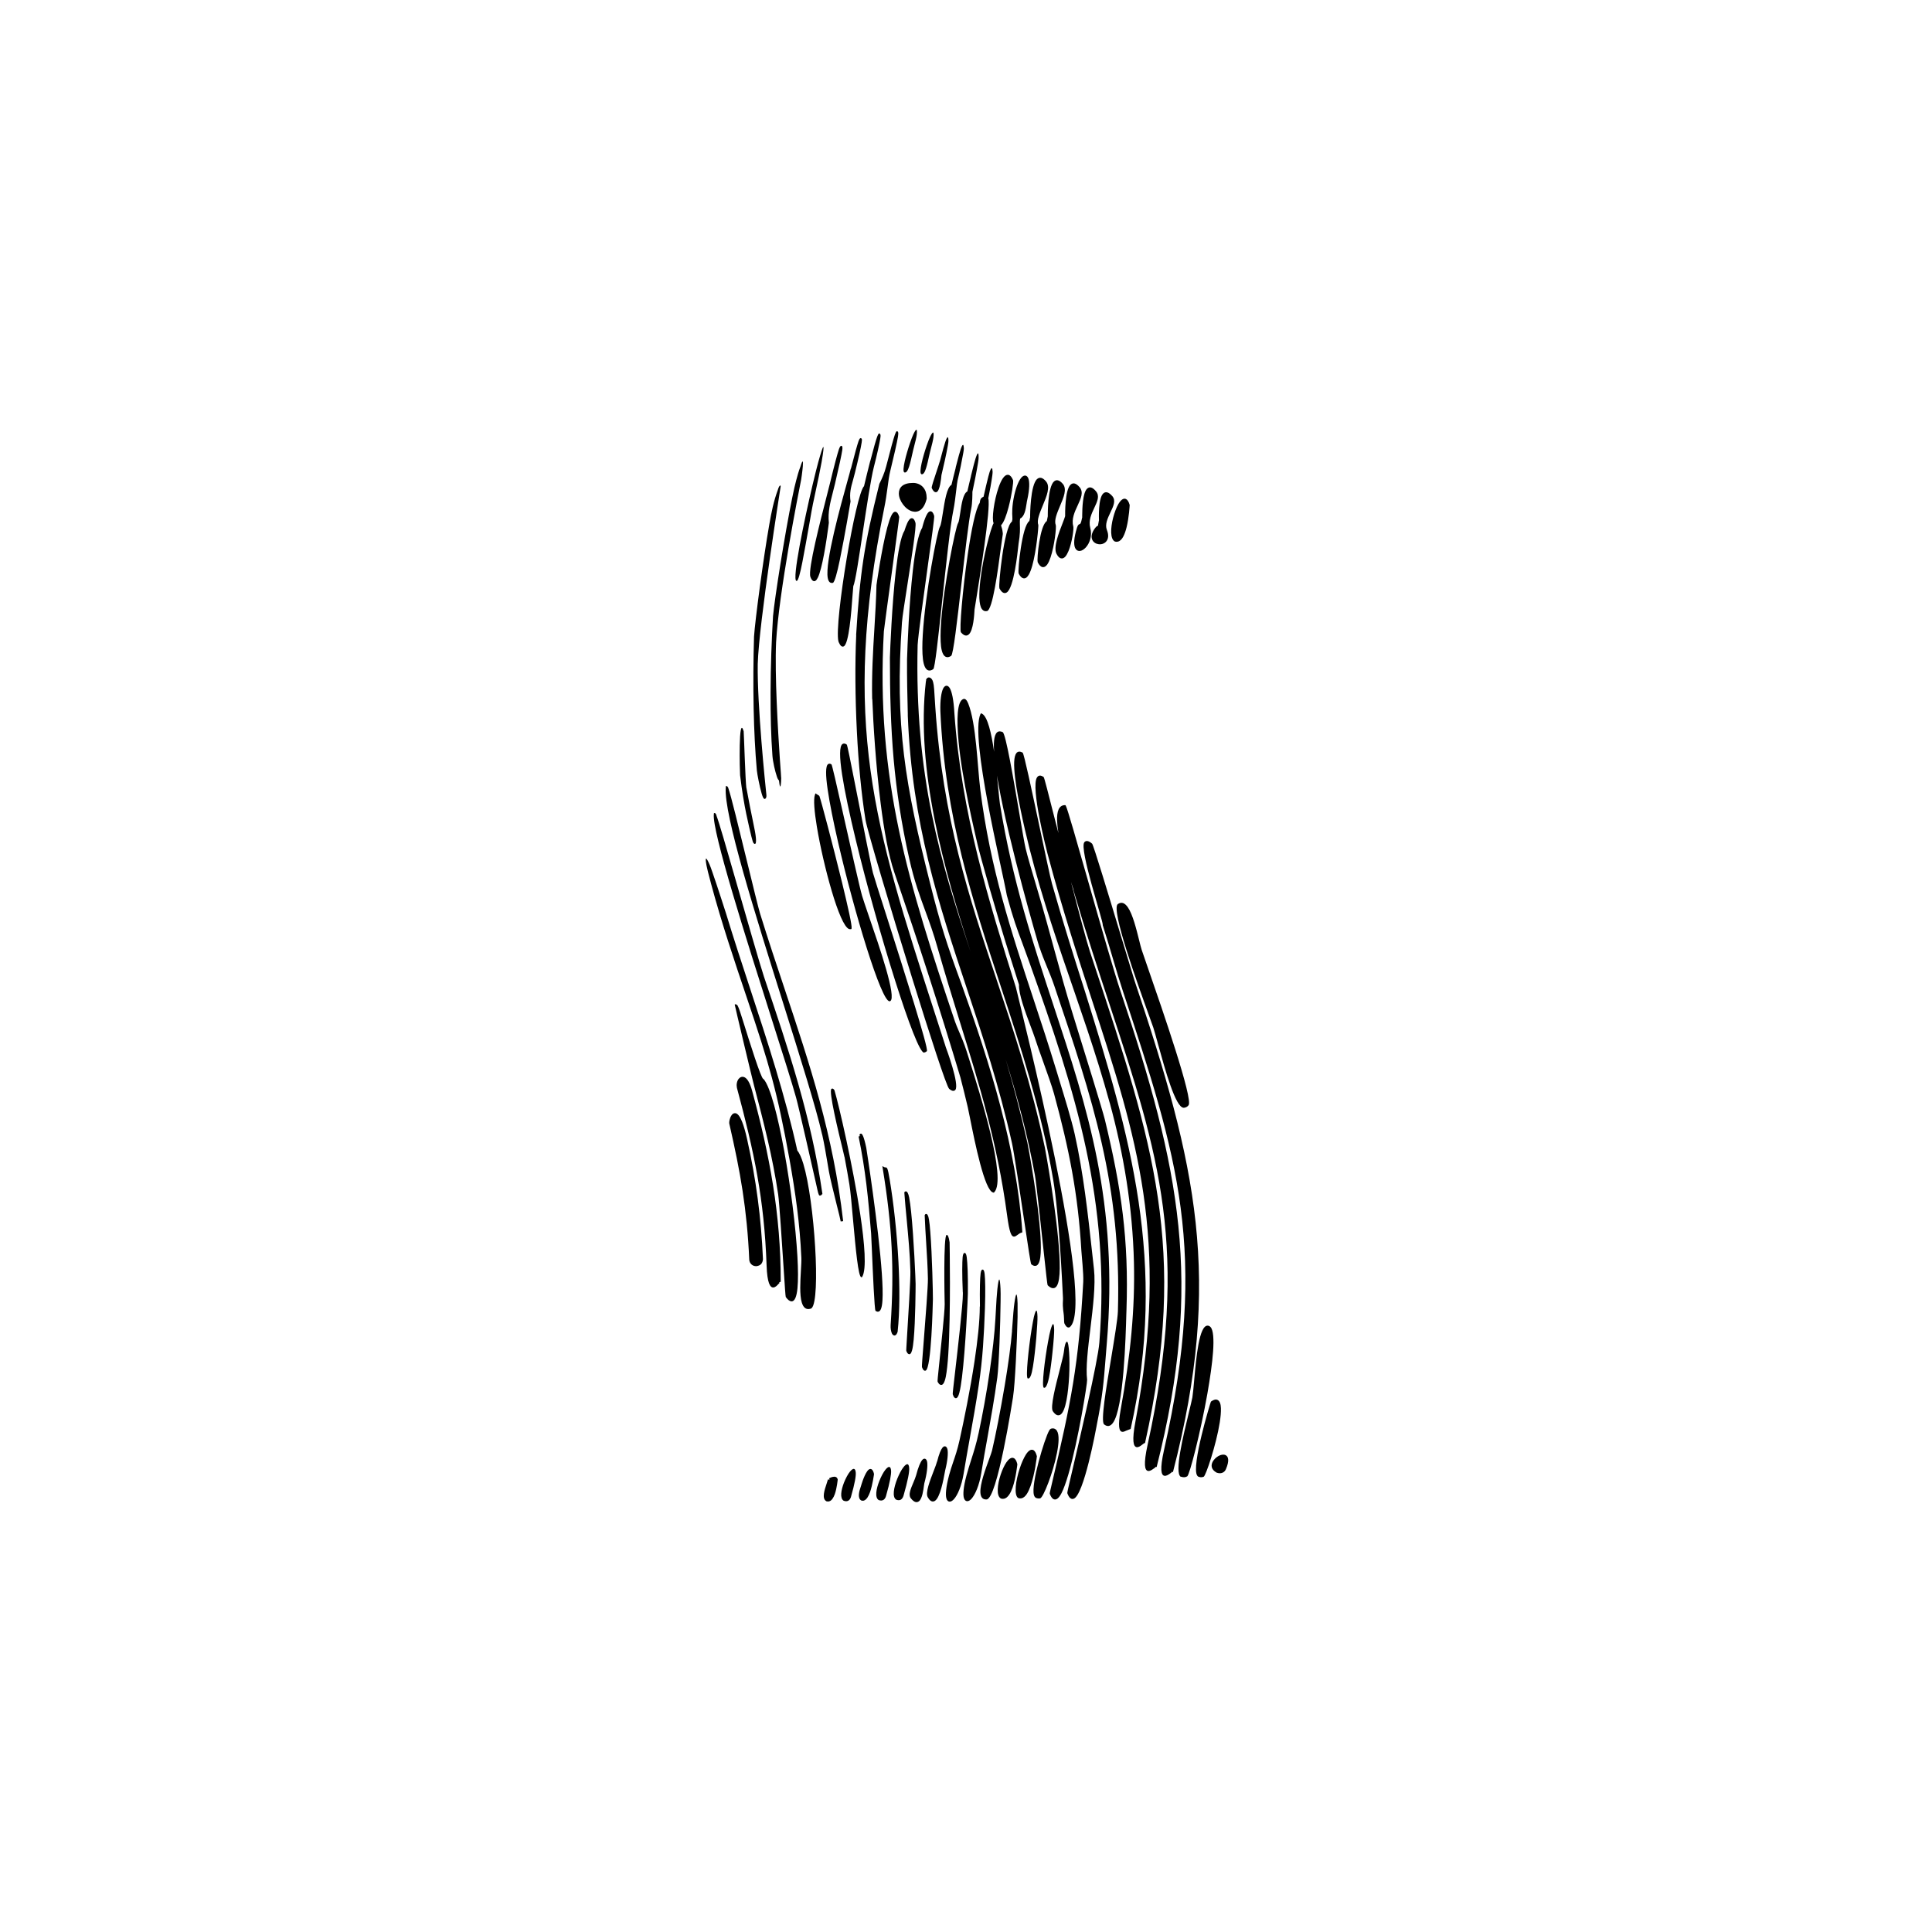 <?xml version="1.0" encoding="UTF-8"?>
<svg id="Layer_1" data-name="Layer 1" xmlns="http://www.w3.org/2000/svg" viewBox="0 0 259.2 259.2">
  <rect x="0" y="0" width="259.2" height="259.2" fill="#808080" stroke="none"/>
  <defs>
    <style>
      .cls-1 {
        fill: #fff;
      }
    </style>
  </defs>
  <polygon class="cls-1" points="0 259.2 259.2 259.2 259.2 0 0 0 0 259.2 0 259.2"/>
  <path d="M160.77,198.11c-.06-.03-.11-.08-.15-.14-.42-.61.02-3.06.58-5.38.55-2.29,1.22-4.47,1.25-4.52.01-.02.03-.04.05-.06.35-.24.63-.3.85-.19.29.14.43.53.45,1.1.02.52-.04,1.19-.16,1.94-.47,2.97-1.87,7.15-2.15,7.26-.13.05-.25.07-.36.07-.11,0-.21-.03-.33-.07h-.03ZM124.31,66.97c-.38,1.47-1.15,1.83-1.9,1.64-.47-.12-.93-.48-1.26-.93-.34-.45-.56-.99-.56-1.48,0-.77.51-1.41,1.89-1.41.05,0,.09,0,.14,0,.54.04.97.27,1.26.62.29.35.44.82.44,1.34,0,.05,0,.11,0,.18v.03h0ZM98.55,134.78c.12-.1.26-.05.45.17l-.03.02s.03.04.04.07c.02,0,.03,0,.03.02h-.01c.16.33.38,1.05.67,1.96.88,2.81,2.38,7.61,2.7,7.73l.07.05c1.77,2.1,4.05,15.72,4.51,23.74.1,1.75.11,3.25.01,4.29-.11,1.14-.37,1.8-.83,1.76-.22-.02-.47-.2-.74-.58-.04-.06-.14-1.58-.27-3.61-.24-3.66-.59-9.03-.75-10.16-.37-2.49-.85-4.92-1.41-7.33-.56-2.41-1.18-4.81-1.82-7.24-.27-1.01-2.62-10.89-2.6-10.9h0ZM98.91,135.1h-.01s0,0,0,0h0ZM113.29,155.2c-.02-.11-.11-.47-.23-.98-.57-2.34-1.92-7.86-1.51-8.14.12-.08.25-.04.39.17l.02.05c.61,2.04,2.47,10.14,3.45,16.6.6,3.98.86,7.36.28,8.37l-.04.08h-.09c-.41.03-.77-3.9-1.09-7.44-.19-2.15-.37-4.15-.51-4.98-.09-.54-.19-1.13-.29-1.71-.12-.67-.25-1.37-.37-2.02h0ZM100.14,105.7c.73,4.04,1.18,5.67,1.27,6.7.07.76-.05.98-.31.72-.07-.07-.17-.39-.3-.92-.33-1.44-.99-3.88-1.51-8.2-.04-.37-.24-8.3.48-5.9.03.1.23,6.67.36,7.6h0ZM101.34,112.89c.06.06.03.02-.03-.06.01.03.02.05.03.06h0ZM110.3,152.22c-.81-3.59-2.94-10.36-5.24-17.67-3.76-11.94-7.97-25.33-7.69-28.88l.02-.24.22.1s.04.06.08.16h.02s0,.04,0,.04c.35.97,1.41,5.32,2.4,9.39.85,3.49,1.65,6.76,1.86,7.44,1.09,3.51,2.2,6.85,3.29,10.1,3.39,10.15,6.52,19.53,7.86,31.17l-.33.04c-.04-.24-.27-1.2-.56-2.33-.39-1.56-.86-3.47-1.02-4.37-.06-.36-.13-.77-.2-1.18-.21-1.26-.44-2.61-.7-3.76h0ZM109.95,160.39c-.12-.01-.22-.46-.38-1.2-.65-2.89-2.42-10.72-2.77-11.95-.54-1.94-1.78-5.85-3.25-10.47-3.42-10.75-8.04-25.29-7.78-27.54l.02-.15h.15s.06.06.11.18h.06s0,.08,0,.13c.38.99,1.31,4.24,2.38,7.96,1.59,5.53,3.48,12.12,4.01,13.7,1.65,4.88,3.24,9.6,4.6,14.37,1.36,4.78,2.5,9.63,3.24,14.78h-.05c-.03.09-.11.19-.3.2h-.03ZM105.92,155.54c-1.64-9.09-2.73-12.8-5.73-21.7-1.68-4.99-3.37-9.98-4.78-15.23-.38-1.4-.57-2.18-.63-2.52-.22-1.22-.04-1.13.4-.14.09.2.24.6.41,1.1.67,1.91,1.77,5.37,1.81,5.48,1.01,3.33,2.11,6.66,3.2,9.99,2.37,7.21,4.73,14.42,6.37,21.84.29.34.56.96.81,1.79.76,2.54,1.34,7.09,1.58,11.13.25,4.07.14,7.65-.46,8.21-.05.05-.1.08-.16.09-.61.18-.97-.17-1.17-.83-.31-1.02-.2-2.82-.12-4.28.04-.7.08-1.33.06-1.73-.1-2.3-.3-4.47-.57-6.63-.27-2.15-.62-4.31-1.02-6.58h0ZM124.11,162.93s.06-.05.1-.06c.2-.05.34.22.42.74.07.41.13.98.18,1.66.25,3.11.36,8.43.35,9.01v.03c-.02.73-.2,9.29-.97,9.57-.19.07-.36-.07-.5-.47-.03-.07.08-1.5.23-3.36.25-3.16.59-7.59.57-8.5-.03-1.6-.13-3.19-.23-4.78-.08-1.22-.15-2.44-.2-3.69v-.07s.05-.05.05-.05h0ZM111.37,64.75c.55-2.29.96-3.8,1.17-4.45.11-.33.22-.49.32-.49.15,0,.2.19.14.58-.1.66-.42,2.15-.98,4.53-.08.34-.18.72-.27,1.08-.37,1.44-.7,2.71-.55,4.13,0,.02-.47,3.87-1.06,6.12-.14.53-.28.98-.43,1.27-.19.39-.41.55-.66.39-.12-.08-.23-.25-.33-.53-.34-1,1.34-7.5,2.21-10.89.2-.78.36-1.39.44-1.74h0ZM121.4,159.88s.06-.04.09-.04c.22-.05.38.27.49.84.09.47.18,1.14.26,1.93.36,3.47.6,9.19.6,9.65,0,.43-.02,4.91-.26,7.48-.06.59-.12,1.08-.21,1.4-.12.47-.3.66-.55.47-.08-.06-.15-.18-.23-.37-.02-.05.03-.75.09-1.8.17-2.74.49-7.87.46-8.89-.06-2.34-.28-4.6-.49-6.87-.12-1.21-.23-2.43-.32-3.64v-.09s.07-.06.07-.06h0ZM106.84,77.93c-.59-.22,1.04-8.07,2.17-12.85.32-1.35.6-2.46.77-3.08.7-2.52.94-2.88.45-.02-.13.74-.48,2.5-1.17,5.66-.07.33-.26,1.36-.48,2.65-.28,1.59-.63,3.57-.93,5.11-.29,1.49-.57,2.57-.77,2.53h-.03ZM120.43,178.67c-.08.24-.17.39-.27.45-.11.08-.22.07-.32,0-.07-.04-.13-.12-.18-.22-.12-.25-.2-.71-.17-1.13.25-3.79.3-7.1.13-10.44-.17-3.34-.56-6.7-1.19-10.56l-.05-.32.29.15s.06.02.09.02c.26,0,.33,0,.6,1.62.51,3.05.97,7.09,1.18,11.09.17,3.32.18,6.61-.11,9.31v.03h0ZM103.71,82.67c.21-2.37,1.6-11.13,2.57-15.86.2-1,.39-1.83.54-2.37.14-.51.32-1.22.56-1.82.7-2.27.13,1.62.11,1.69-.39,1.96-3,15.16-3.37,21.87-.19,4.37.25,11.86.51,15.71.05.74.1,1.36.13,1.79.02.26.03.49.04.67h.01c0,.55-.11,2.12-.3.36h0s-.09-.09-.14-.18c-.05-.08-.1-.21-.15-.37-.23-.66-.53-1.95-.59-2.77-.19-2.53-.26-5.48-.25-8.49.01-3.56.15-7.19.33-10.23h0ZM115.44,152.39s-.06-.02-.08-.03l.02.05.06-.02h0ZM115.36,152.36s-.02-.01-.03-.02l-.05-.02c.03-.09.08-.2.2-.23.17-.04.4.27.74,1.9h0c.02.12,1.65,10.5,2.09,16.9.1,1.45.14,2.7.08,3.59-.06.99-.26,1.55-.66,1.5-.09-.01-.17-.05-.27-.12-.14-.11-.36-5.22-.49-8.25-.05-1.16-.09-2.01-.1-2.14-.19-2.28-.37-4.42-.63-6.54-.26-2.13-.59-4.24-1.05-6.46l.17-.05-.02-.05h0ZM115.33,152.34s-.02-.03,0-.03c.05-.02-.04.02-.05.02l.05.02h0ZM101.16,85.42c.14-2.17,1.25-10.53,2.05-15.06.29-1.66.58-3.11,1.15-4.65.17-.6.4-.71.37-.43.01-.01-2.92,18.3-3.07,23.79-.09,5.54,1.03,16.36,1.16,17.57v.11s.01.03.01.03c-.01.13-.04.22-.07.28-.14.21-.28.15-.41-.12-.05-.11-.11-.28-.17-.49-.26-.89-.59-2.56-.64-3.09-.23-2.53-.37-5.38-.43-8.27-.07-3.33-.04-6.7.05-9.66h0ZM133.55,176.84c.11-2.19.2-3.41.26-3.91.2-1.77.34-1.6.42-.04.02.31.02.92.01,1.7-.03,2.97-.21,8.49-.44,10.22-.39,2.85-.86,5.46-1.33,8.1-.28,1.54-.56,3.08-.82,4.72-.28,1.69-.83,2.91-1.31,3.44-.2.22-.39.33-.57.33-.21,0-.36-.14-.45-.42-.14-.47-.08-1.44.34-3.01.2-.76.42-1.43.63-2.1.34-1.06.69-2.14,1.02-3.69.52-2.43,1.05-5.33,1.47-8.22.36-2.49.65-4.96.77-7.11h0ZM121.32,63.37c-.35-.19.25-2.43.77-3.94.17-.5.33-.92.44-1.15.37-.79.57-.89.46.06-.03.28-.18.92-.48,2.06-.02.09-.06.26-.11.48-.11.49-.26,1.19-.43,1.71-.16.51-.37.87-.62.79h-.03ZM131.47,175.27c-.04-2.36.01-3.81.09-4.43.05-.39.16-.55.32-.5.1.03.18.22.22.56.08.71.12,2.29.04,4.62-.06,1.81-.14,3.49-.26,5.16-.12,1.68-.3,3.36-.57,5.16-.36,2.43-.78,4.77-1.2,7.11-.29,1.6-.57,3.2-.83,4.77-.28,1.67-.82,2.89-1.3,3.41-.2.22-.39.33-.57.33-.2,0-.36-.14-.44-.43-.14-.48-.07-1.49.36-3.12.17-.64.35-1.17.54-1.73.28-.82.58-1.68.86-2.94.61-2.75,1.43-6.76,2.01-10.59.41-2.73.71-5.37.71-7.36h0ZM114.86,85.19c.26-4.17.52-7.14.97-10.11.45-2.97,1.1-5.95,2.13-10.11.01-.05.05-.14.12-.27.19-.39.58-1.2.82-2.16.59-2.32.96-3.64,1.15-4.2.18-.55.34-.63.46-.3.02.06,0,.26-.04.57-.14.8-.52,2.51-1.05,4.66-.13.52-.24,1.3-.35,2.16-.12.88-.25,1.82-.42,2.62-5.85,28.85-1.32,42.85,6.66,67.54.5,1.55,1.02,3.15,1.55,4.8v.02c.13.34,1.89,5.11,1.31,5.81-.17.2-.44.19-.83-.14-.34-.28-2.6-7.23-5-14.97-2.9-9.32-6.01-19.81-6.22-21.1-.56-3.46-.95-7.65-1.16-11.88-.23-4.53-.26-9.12-.09-12.91h0ZM129.17,173.39c-.11-2.52-.08-4.07-.02-4.75.04-.4.15-.58.31-.54.11.03.19.22.24.58.1.75.18,2.42.15,4.91,0,.48-.31,7.31-.79,11.19-.11.86-.22,1.58-.35,2.06-.16.63-.38.9-.66.66-.08-.07-.16-.22-.23-.45-.02-.06.1-1.13.28-2.66.41-3.53,1.1-9.57,1.08-10.78v-.24h0ZM116.76,61.85c.47-1.82.77-2.85.93-3.28.17-.48.32-.53.44-.23.02.06.01.23-.03.49-.11.68-.42,2.11-.87,3.86-.39,1.54-.94,5.18-1.46,8.6-.53,3.53-1.03,6.83-1.29,7.35-.01.02-.05.5-.1,1.2-.16,2.23-.48,6.58-1.19,6.88-.23.1-.45-.06-.66-.55-.02-.04-.04-.1-.05-.15-.29-1.21.31-6.3,1.12-11.13.78-4.67,1.76-9.11,2.32-9.67.13-.53.26-1.08.4-1.66.14-.56.28-1.13.43-1.71h0ZM127.4,166.64s.18,9.52-.18,15.08c-.08,1.23-.19,2.27-.33,2.98-.17.84-.42,1.25-.78,1.06-.11-.06-.21-.18-.32-.38-.03-.06.05-.84.17-1.99.28-2.66.78-7.32.78-8.39v-.05c-.02-.75-.19-9.21.26-9.27.16-.02.29.26.39.94h0ZM114.16,62.88c.51-2,.85-3.19,1.02-3.69.14-.4.28-.5.42-.33.05.06.05.24,0,.52-.1.65-.41,2.07-.9,4.05-.09.36-.18.68-.26.98-.29,1.02-.49,1.75-.33,2.87,0,.03-.79,4.71-1.45,7.89-.35,1.69-.7,2.99-.93,3.03-.38.07-.59-.18-.68-.67-.38-2.11,1.7-9.6,2.67-13.09.2-.71.35-1.25.42-1.56h0ZM115.35,59.07s-.03-.03,0,0c0,0,0,0,0,0h0ZM142.72,181.44c.11-1.03.27-1.45.44-1.43.24.03.4,2.26.28,4.59-.12,2.29-.46,4.7-1.14,5.17-.32.22-.67.12-1.05-.44-.37-.53.37-3.4.93-5.58.27-1.06.5-1.95.54-2.31h0ZM130.26,63.88c.33-1.35.52-2.07.62-2.37.31-.95.43-.87.41-.04,0,.11-.03.34-.08.65-.17,1.05-.56,3.02-.75,3.86v.02c0,.25,0,1.53-.16,2.25-.34,1.59-.85,6.05-1.34,10.31-.54,4.73-1.06,9.23-1.35,9.43-.22.15-.42.2-.6.17-.42-.08-.66-.61-.76-1.46-.09-.78-.08-1.85,0-3.08.35-5.11,1.96-12.95,2.29-13.45.11-.16.19-.73.29-1.39.17-1.16.38-2.56.95-2.85l.23-.99c.07-.3.15-.64.26-1.07h0ZM140.04,186.17c-.32-.13.13-3.79.56-6.12.13-.71.25-1.3.34-1.62.28-.98.46-1.12.49,0,0,.4-.05,1.33-.23,3.02-.03.28-.15,1.46-.32,2.55-.18,1.18-.45,2.26-.81,2.18h-.03ZM128.21,62.74c.36-1.4.57-2.17.68-2.48.27-.78.4-.73.42-.08,0,.09-.02.29-.07.56-.15.89-.5,2.61-.77,3.71-.05.21-.11.71-.18,1.32-.1.84-.22,1.88-.38,2.65-.4,1.86-1.01,7.56-1.55,12.59-.49,4.58-.93,8.61-1.15,8.76-.22.15-.42.21-.6.18-.43-.07-.68-.63-.79-1.53-.1-.83-.1-1.96-.02-3.26.32-5.48,1.94-13.95,2.31-14.52.13-.2.25-.97.39-1.87.24-1.53.53-3.4,1.15-3.72l.27-1.11c.1-.41.2-.81.3-1.19h0ZM137.88,184.92c-.3-.12.12-4.08.52-6.56.12-.73.23-1.34.31-1.68.26-1.04.44-1.2.48-.04.01.38-.03,1.27-.16,2.87-.03.31-.15,1.69-.32,2.97-.08.62-.18,1.21-.28,1.64-.12.52-.29.84-.5.82h-.05ZM126.08,61.94c.39-1.5.63-2.32.74-2.65.3-.86.43-.8.42-.08,0,.1-.03.31-.08.6-.17.96-.58,2.83-.86,3.96v.04c-.03.32-.19,2.01-.63,2.2-.21.09-.44-.04-.67-.55-.05-.11.31-1.19.63-2.15.21-.63.4-1.21.44-1.37h0ZM135.77,178.52c.14-2.05.25-3.19.32-3.67.23-1.65.37-1.47.43.02.01.35,0,1,0,1.82-.07,3.21-.35,9.13-.6,10.64v.04c-.14.86-2.13,13.73-3.56,13.8-.56.03-.8-.35-.83-.95-.05-1.13.68-3.13,1.17-4.46.19-.52.34-.93.39-1.14.48-2.04,1.14-5.4,1.7-8.72.46-2.74.84-5.45.99-7.37h0ZM123.6,63.6c-.35-.19.22-2.36.73-3.83.17-.49.33-.91.44-1.13.37-.77.56-.88.46.05-.03.27-.17.89-.47,2.01-.02.09-.06.26-.11.47-.1.47-.25,1.14-.41,1.65-.16.52-.37.88-.62.8h-.03ZM132.29,65.18c.25-1.05.4-1.62.48-1.86.25-.7.37-.65.4-.03,0,.09-.01.27-.04.5-.1.79-.37,2.28-.54,3.06.37,1.3-1.2,10.96-1.7,14.04-.09.54-.14.88-.15.92v.08c-.03.48-.14,2.69-.77,3.23-.28.24-.63.21-1.05-.29-.23-.27.22-5.74.92-10.49.47-3.21,1.06-6.11,1.6-6.87,0,0,.01-.05.02-.11.03-.24.08-.57.49-.71l.05-.2c.1-.44.2-.88.29-1.27h0ZM110.84,201.39c-.61-.36-.22-1.5.07-2.37.07-.2.13-.38.17-.54h0s.16.03.16.03l.02-.09s0-.03,0-.04l-.03-.05c.1-.05.3-.15.5-.19.29-.06.57-.02.66.35,0,0-.1,1.13-.39,1.96-.08.24-.19.45-.31.62-.13.19-.29.32-.48.36-.11.02-.22.02-.34-.02h-.03ZM111.25,198.51h0s.03-.01.05-.02c-.01-.02-.02-.04-.03-.06l-.03.08h0ZM111.26,198.39s0-.04.03-.03c.06.02-.05-.02-.06-.02l.03.05h0ZM120.24,201.2c-.58-.34-.32-1.65.13-2.79.26-.64.57-1.24.84-1.57.41-.52.73-.59.77.14.03.5-.17,1.61-.75,3.64-.06.22-.16.41-.31.53-.16.13-.37.16-.66.06h-.03ZM109.94,106.82c.18.44,1.83,6.68,3.04,11.62.76,3.13,1.35,5.75,1.27,6.09l-.02.11-.11.02c-.07.01-.14,0-.21-.02-.64-.22-1.52-2.37-2.33-5.12-.8-2.71-1.56-6.01-1.99-8.62-.34-2.04-.47-3.66-.26-4.26l.07-.2.48.3.07.08h0ZM117.89,201.25c-.55-.32-.34-1.5.08-2.55.24-.61.55-1.19.81-1.51.4-.5.72-.57.77.13.03.46-.14,1.5-.68,3.38-.06.23-.17.4-.32.51-.16.11-.37.14-.63.05h-.03ZM115.54,201.3c-.55-.32-.24-1.32-.08-1.78l.05-.15.08-.27h0s.02-.06.02-.06c.1-.32.6-1.84,1.09-1.95.24-.05.44.12.56.67h0s-.18,1.41-.53,2.41c-.1.28-.22.54-.35.74-.15.22-.32.37-.51.42-.1.02-.2.02-.3-.02h-.03ZM113.19,201.34c-.54-.32-.35-1.43.04-2.43.24-.59.54-1.16.8-1.47.4-.48.72-.56.78.12.04.45-.12,1.44-.64,3.25l-.03.09c-.07.19-.17.34-.31.42-.15.09-.33.12-.54.05l-.07-.02h-.03ZM117.01,93.79c-.07-3.28.11-6.39.3-9.47.12-1.94.23-3.88.28-5.82,0-.03.69-4.91,1.45-7.74.18-.66.36-1.22.54-1.58.23-.47.48-.65.75-.43.12.1.22.29.31.61.02.07-.44,3.36-.92,6.9-.54,3.93-1.12,8.15-1.14,8.44-.56,9.9.28,18.4,2.03,26.71,1.75,8.32,4.42,16.46,7.52,25.66.13.38.31.8.52,1.29.31.72.68,1.57,1.02,2.63h0c.09.28.23.74.41,1.3,1.43,4.55,5,15.88,3.32,17.65l-.06.07-.09-.02c-1.15-.2-2.47-6.76-3.11-9.98-.14-.69-.25-1.23-.31-1.5-.15-.64-.31-1.3-.48-1.99-.16-.65-.33-1.31-.5-1.97-1.42-4.74-2.82-9.23-4.27-13.72-1.45-4.5-2.96-9.01-4.6-13.8-.77-2.25-1.38-5.64-1.83-9.25-.64-5.03-.99-10.51-1.12-13.99h0ZM125.73,196.07c.25-1.01.51-1.61.72-1.86.15-.17.29-.21.43-.14.11.06.19.19.24.4.09.47.03,1.43-.31,2.78-.01.05-.03.15-.06.31-.17.93-.62,3.4-1.34,3.81-.31.17-.63.06-.95-.52-.33-.59.31-2.22.8-3.49.21-.54.39-1.01.46-1.29h0ZM123.97,141.22c-1.09.07-6.21-16.35-9.15-28.51-.83-3.42-1.49-6.5-1.84-8.78-.36-2.35-.39-3.88.08-4.13.16-.08.34-.05.54.09.08.05.56,2.5,1.16,5.55.91,4.62,2.09,10.65,2.36,11.68.12.45.88,2.85,1.88,5.96,2.24,7.03,5.63,17.66,5.35,17.94-.06.06-.12.1-.18.13-.06.03-.11.04-.18.06h-.03ZM122.91,197.92c.29-1.12.58-1.77.81-2.04.15-.18.3-.22.44-.15.11.06.19.2.23.42.08.49-.01,1.49-.38,2.85-.01.05-.03.16-.05.31-.08.61-.23,1.75-.67,2.1-.29.22-.65.17-1.1-.41-.36-.46,0-1.28.34-2.08.15-.36.3-.71.38-1h0ZM119.35,134.33c-1.11.09-4.77-12.04-6.91-21.33-.63-2.74-1.13-5.23-1.4-7.08-.28-1.91-.3-3.18.07-3.41.13-.08.27-.07.44.04.08.05.69,2.74,1.43,6.03,1.05,4.68,2.38,10.6,2.68,11.61.14.48.49,1.49.92,2.76,1.42,4.12,3.76,10.91,2.85,11.36l-.06.02h0ZM126.16,95.39c-.04-1.47.13-2.52.37-3.01.12-.23.26-.36.43-.38.17-.01.33.09.47.33.27.46.51,1.52.61,3.31.94,13.53,4.62,25.27,8.26,36.86.66,2.82,10.88,43.01,7.19,45.57-.23.1-.47-.04-.7-.55-.02-.04-.03-.29-.04-.63-.03-.99-.22-1.2-.14-2.51v-.26c-.09-1.7-.52-11.23-1.32-15.9-1.6-9.37-4.32-17.64-7.01-25.84-3.77-11.48-7.51-22.84-8.12-36.99h0ZM124.24,91.37c.06-.52-.05-.05.03-.23.2-.43.74-.31.91.34.15.56.14.93.3,3.37,1.01,14.97,4.54,25.55,8.19,36.48,2.33,6.99,4.71,14.12,6.51,22.63h0c.08.38,1.66,9.02,1.95,14.42.07,1.3.07,2.42-.05,3.19-.13.87-.42,1.35-.92,1.24-.18-.04-.38-.16-.6-.38-.06-.06-.23-1.71-.47-3.91-.43-3.98-1.05-9.79-1.25-10.88-.97-5.36-2.36-10.49-3.92-15.52,1.03,3.48,2.02,7.16,2.91,11.15.12.53,1.49,7.93,1.76,12.6.07,1.13.07,2.11-.02,2.8-.11.78-.35,1.22-.78,1.16-.13-.02-.28-.09-.44-.22-.08-.07-.44-2.5-.89-5.49-.63-4.24-1.43-9.61-1.69-10.75-1.72-7.7-3.94-14.4-6.12-20.94-3.73-11.21-7.29-21.94-7.86-36.41v-.25c-.06-2.45-.12-4.88-.1-7.34h0c.06-1.86.27-7.47.78-11.92.3-2.63.71-4.86,1.26-5.71.01-.02,0,0,0-.04.11-.41.53-2.02,1.01-2.15.23-.07.44.09.59.61.05.17-.36,3.13-.84,6.59-.6,4.32-1.31,9.43-1.38,10.73-.42,17.48,3.06,29.04,7.1,41.14-3.54-10.95-7.37-24.46-5.99-36.29h0ZM119.39,88.22c.04-1.21.27-7.04.79-11.58.29-2.53.67-4.68,1.16-5.42,0,0,.02-.06.05-.17.15-.44.46-1.4.84-1.51.23-.07.44.08.59.6.14.47-.51,4.63-1.07,8.23-.36,2.31-.69,4.39-.74,5.12-.49,6.97-.38,12.42.27,17.79.65,5.38,1.85,10.69,3.54,17.38.7,2.78,1.25,4.76,1.87,6.74.62,1.98,1.32,3.94,2.33,6.7,1.89,5.26,3.73,10.73,5.19,16.29,1.46,5.56,2.55,11.21,2.94,16.81v.14s-.12.04-.12.04c-.19.05-.36.18-.51.29-.15.11-.28.21-.43.23-.4.05-.66-.48-.98-2.88-1.29-9.66-3.76-17.64-6.4-26.15-.97-3.13-1.96-6.34-2.92-9.7h0c-.56-2-1.12-3.52-1.67-5.01-.73-1.99-1.45-3.92-2.12-6.89-1.07-4.75-1.72-9.09-2.11-13.44-.38-4.35-.5-8.73-.5-13.57h0ZM148.87,147.93c-3.7-13.54-8.96-24.77-11.96-39.36-.45-2.18-.75-4.05-.83-5.39-.09-1.43.09-2.29.63-2.34.15-.01.31.03.49.14.18.11,1.22,5.03,2.21,9.68.77,3.64,1.5,7.11,1.73,7.91,1.42,5.01,2.93,9.77,4.41,14.41,6.01,19.26,11.14,36.37,6.14,58.73-.2.09-.37.13-.57.22-.19.09-.39.19-.58.16-.39-.07-.6-.68-.18-3.03,1.32-7.23,1.92-13.48,1.77-19.7-.18-7.42-1.38-14.56-3.25-21.42h0ZM139.48,127.19c-.36-1.1-4.06-13.88-5.54-22.06-.07-.37-.13-.73-.19-1.08.07.65.13,1.27.19,1.83.09.87.15,1.56.21,1.96,1.66,10.29,4.47,18.81,7.19,27.05,4.5,13.64,8.76,26.52,7.14,45.45-.07.79-.12,1.47-.17,2.11-.23,2.88-.38,4.84-1.18,8.8v.02c-.1.53-1.71,9.31-3.08,9.8-.33.12-.62-.09-.86-.75-.02-.07.19-.98.53-2.43,1.11-4.73,3.57-15.22,3.77-17.76.75-9.46-.04-17.83-1.79-26.03-1.75-8.2-4.48-16.24-7.61-25.02-.37-1.04-.67-1.84-.94-2.57-.7-1.86-1.21-3.23-2.04-6.28l-.04-.16c-.65-3.62-4.97-21.21-3.53-24.27l.09-.11.13.07c.74.39,1.25,2.62,1.61,5.09-.01-.21-.02-.42-.03-.61-.03-1.31.2-2.1.77-2.12.12,0,.26.03.41.1.42.21,1.45,6.31,2.23,10.87.38,2.25.7,4.12.84,4.7.25,1.08.94,3.39,1.68,5.88,1.61,5.4,2.89,10.67,4.56,16.07,1.78,5.75,4.1,13.23,4.4,14.47,1.11,4.58,1.91,8.6,2.4,12.66.49,4.05.66,8.14.5,12.87l-.02.58c-.08,2.88-.34,12.73-1.83,14.62-.33.42-.71.51-1.15.16-.48-.38.26-4.79.94-8.85.45-2.73.88-5.3.91-6.33.5-16.91-3.4-28.45-8.54-43.68-.59-1.75-1.43-3.45-1.95-5.07h0ZM141.43,146.8c-.33-1.17-.96-2.92-1.55-4.57-.39-1.08-.76-2.11-1.02-2.93-.16-.47-.37-1.06-.62-1.7-.7-1.87-1.58-4.22-1.53-5.49,0,0-.56-1.78-1.34-4.23-1.62-5.11-3.9-13.17-4.23-14.63-.41-1.79-2.08-8.74-2.54-13.8-.27-2.98-.2-5.33.62-5.66.26-.11.48.11.67.57,1.1,2.73,1.23,8.44,1.64,11.67,1.33,10.48,4.12,18.9,7.08,27.87,1.03,3.11,2.07,6.28,3.1,9.66.11.37.26.85.42,1.38.7,2.28,1.62,5.27,2.06,7.23,1.17,5.26,1.76,10.65,2.34,15.94.08.71.16,1.42.24,2.17.23,2.08-.13,5.07-.48,7.95-.33,2.69-.64,5.27-.44,6.88.05.38-1.19,8.16-2.52,12.71-.31,1.05-.62,1.93-.92,2.51-.35.67-.71.98-1.08.79-.18-.1-.35-.33-.49-.72-.02-.06.07-.47.24-1.17,2.65-11.21,3.64-16.18,4.25-27.23.06-1.11-.22-3.59-.25-4.18-.22-3.8-.63-7.22-1.24-10.61-.61-3.39-1.41-6.74-2.41-10.4h0ZM138.2,69.35c0-.3.03-4.3.95-5.09.32-.27.71-.23,1.18.32.62.72.1,1.97-.42,3.22-.42,1.01-.84,2.01-.61,2.61.05.14-.24,3.45-.81,5.48-.14.5-.3.93-.48,1.23-.21.35-.45.53-.73.46-.21-.05-.42-.25-.62-.64v-.03c-.07-.16.04-1.79.3-3.42.25-1.62.64-3.26,1.14-3.59l.11-.56h0ZM135.82,69.61s0-.1,0-.23c-.03-.46-.08-1.43.26-2.96.29-1.28.68-2.09,1.02-2.42.17-.16.34-.22.5-.19.16.04.29.17.37.39.17.46.17,1.4-.15,2.84-.04.16-.07.35-.1.56-.12.77-.27,1.69-.86,1.97-.05.29-.04.55-.03.86.02.53.04,1.23-.18,2.52l-.02.18c-.11,1.03-.61,5.83-1.59,6.37-.31.17-.64.03-.96-.57v-.03c-.08-.18.08-2.28.39-4.38.3-2.07.76-4.18,1.29-4.54l.08-.38h0ZM133.31,70.2c-.29-.55.06-3.07.65-4.77.17-.5.37-.94.57-1.24.23-.35.49-.53.77-.48.22.05.43.26.61.7.09.22-.18,2.05-.6,3.64-.28,1.07-.63,2.04-.99,2.4-.05.05.11.37.16.69.04.25.07.46.06.5-.05.29-.14.97-.26,1.84-.4,3.02-1.1,8.34-1.86,8.5-.29.06-.51-.03-.68-.26-.22-.29-.32-.82-.35-1.51-.02-.66.03-1.46.13-2.32.36-3.11,1.4-7.04,1.78-7.69h0ZM147.44,69.85c-.01-.27-.12-3.04.59-3.66.3-.26.68-.21,1.19.36.52.59.16,1.36-.25,2.21-.36.76-.76,1.6-.47,2.33.29.74.18,1.25-.1,1.57-.25.28-.64.4-1,.35-.36-.04-.7-.24-.86-.59-.17-.37-.12-.9.36-1.55.21-.28.32-.31.4-.33,0,0,0,0,.13-.71h0ZM145.19,69.46s0-.13,0-.3c.01-.87.05-3.08.68-3.62.3-.26.68-.21,1.16.36.54.63.19,1.37-.21,2.22-.38.8-.81,1.71-.55,2.69.29,1.08-.09,2.09-.6,2.64-.24.26-.51.43-.75.46-.28.04-.53-.08-.68-.4-.2-.43-.19-1.3.26-2.74.12-.37.23-.42.36-.46.08-.03.16-.06.32-.86h0ZM142.9,69.27h0c0-.3-.05-3.57.75-4.26.31-.27.69-.22,1.18.34.58.67.19,1.51-.25,2.46-.4.86-.85,1.82-.59,2.79.1.36-.17,2.18-.63,3.31-.13.31-.27.57-.42.75-.19.21-.39.31-.63.24-.2-.06-.39-.25-.58-.62-.43-.86.34-2.84.83-4.09.16-.42.29-.75.33-.91h0ZM140.57,69.23c0-.27-.01-3.91.84-4.64.31-.27.7-.23,1.18.33.59.69.11,1.82-.38,2.97-.4.95-.81,1.91-.57,2.53.11.28-.17,2.79-.69,4.34-.13.39-.28.73-.44.96-.19.27-.42.41-.67.36-.21-.05-.42-.25-.62-.64v-.03c-.07-.16,0-1.42.21-2.68.2-1.25.54-2.53,1.01-2.82l.14-.68h0ZM98.87,145.9c-.1-.38,0-.87.23-1.16.1-.12.22-.21.35-.25.14-.04.3-.03.46.05.33.17.69.69.99,1.78h0c1.18,4.31,2.14,8.47,2.81,12.68.67,4.21,1.04,8.46,1.03,12.96l-.21.07.02.03s.05.03.04.05c-.03.03-.08.08-.14.14-.18.2-.42.47-.71.48-.41.01-.81-.57-.89-2.93-.16-4.48-.58-8.31-1.25-12.09-.67-3.78-1.59-7.52-2.75-11.83h0ZM104.54,172.05h-.03s.04.02.05.03l-.02-.03h0ZM102.36,168.93c-.02.27-.1.49-.24.65-.15.16-.35.25-.63.29h-.02c-.25.01-.49-.08-.66-.24-.17-.16-.28-.39-.29-.64-.15-3.4-.45-6.31-.89-9.21-.44-2.89-1.04-5.76-1.79-9.05-.04-.18.06-.75.29-1.08.1-.15.22-.26.37-.29.16-.04.33,0,.51.18.35.34.77,1.26,1.22,3.28.61,2.73,1.08,5.36,1.43,8.01.35,2.65.58,5.31.7,8.1v.02h0ZM138.96,200.94c-.12-.07-.2-.2-.25-.38-.2-.75.15-2.63.64-4.47.48-1.82,1.09-3.61,1.41-4.17.08-.14.17-.23.25-.25.36-.1.62.02.79.29.17.27.23.69.22,1.22-.01.51-.09,1.11-.22,1.76-.51,2.64-1.83,5.99-2.25,6.08-.11.02-.21.02-.3.01-.09-.01-.17-.04-.26-.07h-.03ZM136.61,200.98c-.61-.36-.35-2.34.21-4.01.23-.7.52-1.35.8-1.8.32-.51.67-.78,1-.63.2.09.37.36.49.83,0,.02-.26,2.34-.84,3.97-.15.42-.32.8-.5,1.08-.2.31-.44.52-.7.59-.14.03-.28.03-.42-.02h-.03ZM134.26,201.03c-.62-.36-.45-1.88,0-3.22.21-.62.48-1.21.76-1.62.32-.46.66-.71.98-.57.21.09.38.35.49.82,0,.01-.18,1.8-.64,3.13-.13.37-.28.7-.46.96-.19.28-.41.48-.67.54-.14.03-.29.03-.44-.03h-.03ZM158.42,198.13c-.9-.5.33-5.53,1.07-8.59.23-.94.41-1.69.48-2.06.08-.5.16-1.36.25-2.37.27-3.03.66-7.34,1.82-7.26.14.01.27.08.37.19.38.42.45,1.64.34,3.27-.11,1.6-.41,3.62-.77,5.69-.93,5.25-2.39,10.89-2.7,11.07-.14.08-.28.12-.42.12-.13,0-.26-.02-.4-.07h-.03ZM158.81,148.62c-1.1.01-2.51-5.16-3.43-8.48-.27-.99-.5-1.82-.65-2.28-.09-.28-.31-.87-.6-1.68-1.53-4.24-5.13-14.22-4.16-14.89.51-.35.95-.13,1.34.43.66.95,1.15,2.95,1.51,4.39.14.55.25,1.03.35,1.32.16.47.46,1.35.86,2.5,1.94,5.59,6.07,17.54,5.43,18.35-.09.11-.18.19-.28.24-.1.05-.2.08-.33.1h-.03ZM147.95,124.1h0c.05-.57-3.21-10.25-2.47-11.11.22-.25.56-.22,1.04.2.18.16,2.24,6.99,3.85,12.32.91,3.02,1.68,5.55,1.85,6.08,4.14,12.33,7.1,22.31,8.19,32.46,1.09,10.15.31,20.45-3.04,33.43h-.21s0,.03,0,.03c.02.02.04.05.01.05-.02,0-.1.06-.19.13-.23.16-.52.36-.78.3-.41-.09-.62-.83-.03-3.46,6.02-26.61,1.76-39.49-5.51-61.53-.92-2.77-1.7-5.72-2.72-8.9h0ZM157.17,197.46h-.04s.04.02.05.04v-.04h0ZM144.04,119.42c-.03-.11-.1-.32-.19-.6l-.16-.49c1.08,4.18,2.1,8,2.53,9.32l.58,1.76c7.87,23.81,12.62,38.16,6.82,64.18-.12.02-.28.15-.38.23-.22.17-.5.38-.76.33-.41-.08-.65-.81-.14-3.49,4.62-24.5.11-38.29-5.78-56.31-1.95-5.97-4.05-12.4-6.03-19.85h0c-.05-.2-2.32-8.92-1.39-10.22.2-.28.48-.31.88-.03.08.05.65,2.32,1.45,5.46l.53,2.06c-.1-.6-.16-1.17-.18-1.67-.04-1.23.23-2.06,1.02-2.08h.1s.05.08.05.08c.22.38,1.51,4.91,2.99,10.1,1.62,5.7,3.48,12.19,4.36,14.81,3.97,11.83,6.75,21.57,7.75,31.46,1,9.9.23,19.93-2.91,32.34h-.21s0,.04,0,.04c.03.02.04.05.01.05-.03,0-.11.07-.2.13-.23.16-.51.37-.78.31-.41-.09-.62-.84-.03-3.53,5.73-26.11,1.44-39.15-5.05-58.87-1.55-4.7-3.22-9.78-4.91-15.52h0ZM154.99,196.81h-.04s.03.02.05.04v-.04h0ZM163.24,197.58c-.77-.42-.81-1-.53-1.5.17-.3.46-.57.76-.74.32-.18.67-.24.93-.13.4.17.57.73.07,1.9-.1.24-.27.4-.48.48-.21.09-.47.08-.71,0h-.03ZM149.59,72.66c-.67-.31-.61-1.81-.25-3.2.18-.69.43-1.36.7-1.83.31-.53.66-.83,1-.69.21.09.39.34.52.81,0,.02-.08,1.66-.42,3.01-.11.45-.26.88-.43,1.21-.19.36-.42.61-.71.69-.12.03-.25.04-.38,0h-.03Z"/>
</svg>